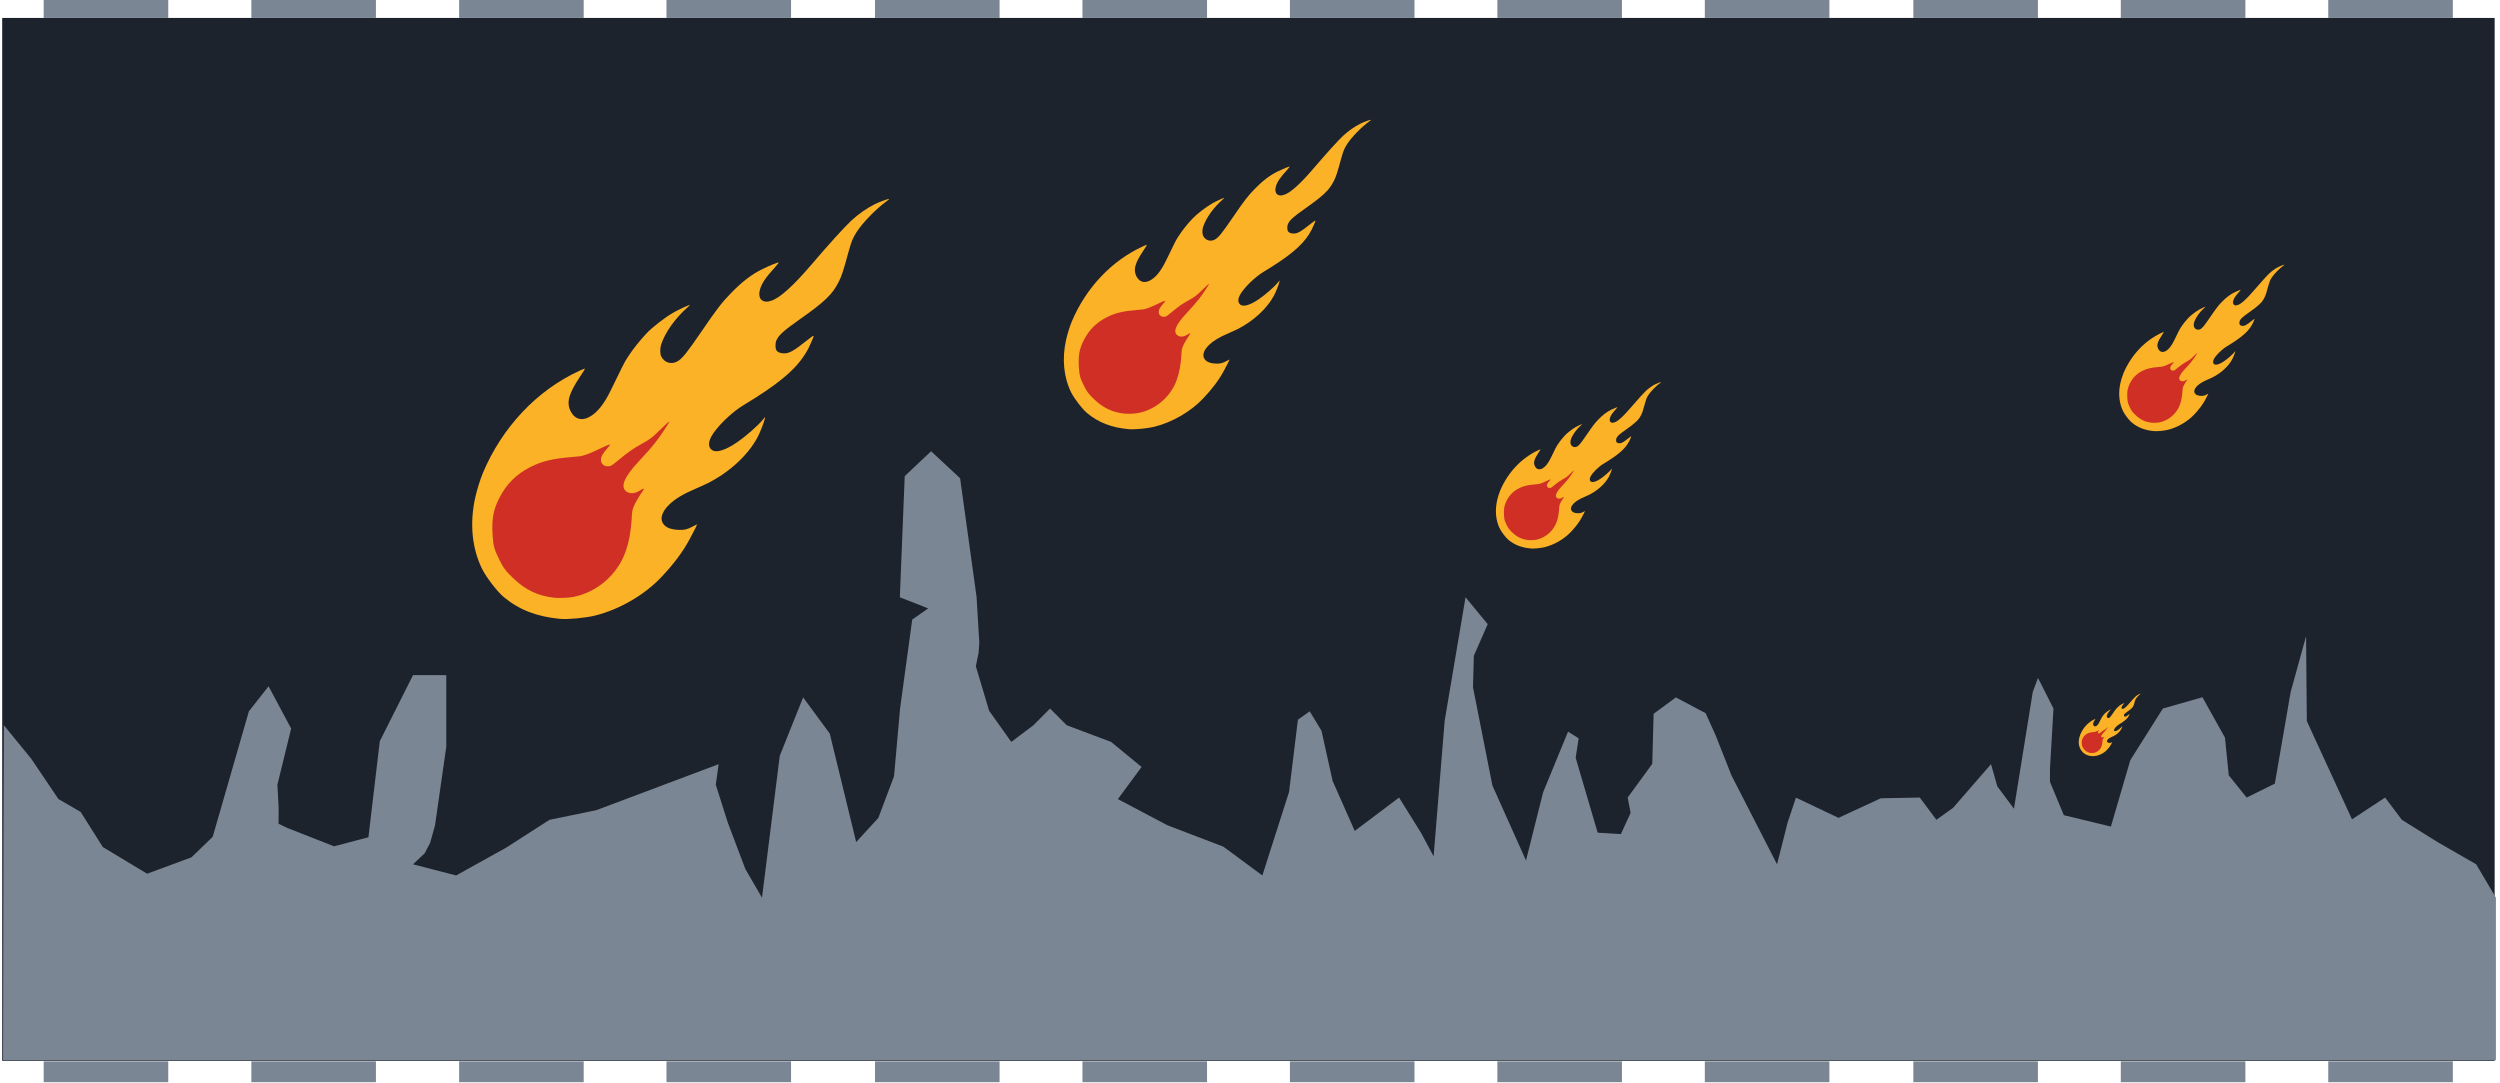 <?xml version="1.0" encoding="UTF-8"?>
<svg width="640.13" height="277.35" version="1.1" viewBox="0 0 169.37 73.384" xmlns="http://www.w3.org/2000/svg" xmlns:cc="http://creativecommons.org/ns#" xmlns:dc="http://purl.org/dc/elements/1.1/" xmlns:rdf="http://www.w3.org/1999/02/22-rdf-syntax-ns#">
 <g transform="matrix(.171 0 0 .174 55.567 104.41)" fill="#e8eaec" stroke-linecap="round">
  <g transform="matrix(42.367,0,0,41.814,-4315.4,-4626.2)" stroke-dashoffset="1.2" stroke-linecap="square" stroke-width=".138">
   <rect x="94.208" y="96.454" width="23.308" height="9.711" fill="#1d232d" style="paint-order:normal"/>
   <g fill="#7b8694">
    <path d="m94.596 96.26h1.165v0.194h-1.165z"/>
    <path d="m96.538 96.26h1.165v0.194h-1.165z"/>
    <path d="m98.481 96.26h1.165v0.194h-1.165z"/>
    <path d="m100.42 96.26h1.165v0.194h-1.165z"/>
    <path d="m102.37 96.26h1.165v0.194h-1.165z"/>
    <path d="m104.31 96.26h1.165v0.194h-1.165z"/>
    <path d="m106.25 96.26h1.165v0.194h-1.165z"/>
    <path d="m108.19 96.26h1.165v0.194h-1.165z"/>
    <path d="m110.13 96.26h1.165v0.194h-1.165z"/>
    <path d="m112.08 96.26h1.165v0.194h-1.165z"/>
    <path d="m114.02 96.26h1.165v0.194h-1.165z"/>
    <path d="m115.96 96.26h1.165v0.194h-1.165z"/>
    <path d="m115.96 106.17h1.165v0.194h-1.165z"/>
    <path d="m114.02 106.17h1.165v0.194h-1.165z"/>
    <path d="m112.08 106.17h1.165v0.194h-1.165z"/>
    <path d="m110.13 106.17h1.165v0.194h-1.165z"/>
    <path d="m108.19 106.17h1.165v0.194h-1.165z"/>
    <path d="m106.25 106.17h1.165v0.194h-1.165z"/>
    <path d="m104.31 106.17h1.165v0.194h-1.165z"/>
    <path d="m102.37 106.17h1.165v0.194h-1.165z"/>
    <path d="m100.42 106.17h1.165v0.194h-1.165z"/>
    <path d="m98.481 106.17h1.165v0.194h-1.165z"/>
    <path d="m96.538 106.17h1.165v0.194h-1.165z"/>
    <path d="m94.596 106.17h1.165v0.194h-1.165z"/>
   </g>
  </g>
  <g transform="matrix(2.844,0,0,2.844,1824.7,-666.9)" fill="#7b8694">
   <path d="m-588.49 168.65h-166.94l0.056-31.767 0.056-14.091 3.796 4.57 3.803 5.535 3.095 1.762 3.087 4.809 6.174 3.653 6.174-2.244 2.962-2.812 5.04-17.177 2.743-3.428 3.145 5.789-1.916 7.68 0.175 3.167-0.013 2.183 1.202 0.565 6.52 2.525 4.797-1.242 1.583-13.149 4.63-9.041h4.63v9.812l-1.569 10.769-0.681 2.375-0.747 1.418-1.635 1.523 6.006 1.523 6.975-3.808 6.032-3.808 6.53-1.321 17.031-6.296-0.395 2.82 1.688 5.223 2.435 6.321 2.315 3.917 2.472-19.423 3.257-7.997 3.71 4.951 3.68 14.853 3.087-3.308 2.188-5.713 0.839-9.26 1.694-12.187 2.224-1.523-3.95-1.523 0.679-16.586 3.675-3.408 4.042 3.697 2.29 16.233 0.386 6.297-0.1 1.36-0.386 1.851 1.852 6.093 3.087 4.265 3.087-2.285 2.315-2.285 2.315 2.285 6.187 2.285 4.245 3.428-3.298 4.4 6.889 3.576 7.807 2.939 5.429 3.938 3.718-11.425 1.238-9.902 1.643-1.143 1.641 2.666 1.544 6.855 3.087 6.855 6.174-4.57 3.087 4.875 1.725 3.172 1.543-18.585 2.905-16.882 3.087 3.681-1.929 4.321-0.122 4.316 2.705 13.455 4.682 10.261 2.382-9.328 3.473-8.306 1.479 0.91-0.417 2.665 3.067 10.253 3.234 0.195 1.355-2.904-0.409-2.099 3.426-4.616 0.188-6.855 3.102-2.239 4.145 2.159 1.378 2.999 2.218 5.511 6.351 12.181 1.474-5.713 1.158-3.417 5.929 2.767 5.892-2.677 5.434-0.101 2.315 3.047 2.315-1.632 5.292-5.985 0.882 3.047 2.315 3.047 2.623-15.995 0.725-1.904 2.156 4.189-0.488 8.251v1.777l1.929 4.57 6.56 1.561 2.701-9.092 4.539-7.068 5.509-1.548 3.14 5.531 0.529 5.157 2.489 3.047 3.927-1.904 2.211-12.568 2.143-7.617 0.104 11.615 6.295 13.455 4.613-2.982 2.33 3.047 4.973 3.047 5.387 3.047 2.744 4.57v22.246h-178.59" fill="#7b8694" stroke-width=".235"/>
  </g>
  <g transform="matrix(-1 0 0 1 -508.83 -274.35)">
   <path d="m-1047.8-164.25-4.172-12.818-5.51-13.051 8.264 1.088s15.427 4.273 15.427 4.583c0 0.311 7.713 5.982 7.713 5.982l1.102 7.691-4.408 8.7-9.052 2.408-5.824-1.631" fill="#cf2f25"/>
   <path d="m-1037.3-157.85c3.683-0.336 6.471-1.401 8.889-3.397 1.002-0.827 2.684-2.97 3.345-4.262 1.624-3.175 2.012-7.125 1.092-11.117-0.272-1.182-0.793-2.816-1.2-3.765-3.03-7.065-8.497-12.747-15.149-15.743-0.467-0.21-0.866-0.366-0.886-0.346-0.02 0.02 0.344 0.596 0.81 1.281 1.762 2.588 2.139 3.941 1.473 5.277-0.599 1.201-1.648 1.558-2.845 0.968-1.294-0.638-2.415-2.001-3.548-4.313-1.747-3.564-2.094-4.232-2.567-4.94-0.867-1.298-1.709-2.35-2.909-3.632-0.933-0.998-2.952-2.534-4.363-3.322-0.725-0.405-2.348-1.144-2.51-1.144-0.043 0 0.119 0.17 0.361 0.378 1.92 1.65 3.499 3.822 4.139 5.696 0.202 0.592 0.203 1.477 0 1.882-0.483 0.97-1.609 1.301-2.559 0.751-0.76-0.44-1.447-1.277-3.689-4.495-2.573-3.694-3.246-4.555-4.742-6.064-1.742-1.757-3.244-2.88-4.933-3.689-1.131-0.542-2.39-1.042-2.516-1.001-0.042 0.014 0.195 0.319 0.526 0.678 1.509 1.638 2.106 2.496 2.387 3.429 0.274 0.912 0.094 1.595-0.482 1.832-0.381 0.157-0.665 0.147-1.284-0.046-1.34-0.417-3.433-2.272-6.348-5.628-2.692-3.098-5.094-5.701-6.209-6.728-1.069-0.984-2.505-1.969-3.717-2.548-0.79-0.378-2.148-0.859-2.221-0.787-0.019 0.019 0.14 0.159 0.354 0.311 1.657 1.174 3.786 3.317 4.741 4.772 0.6 0.914 0.828 1.457 1.259 2.996 0.898 3.208 1.078 3.749 1.561 4.701 0.982 1.935 2.18 3.067 6.167 5.824 2.522 1.744 3.292 2.434 3.646 3.27 0.156 0.369 0.158 1.126 0 1.422-0.17 0.325-0.643 0.527-1.234 0.528-0.819 1e-3 -1.547-0.4-3.459-1.905-0.911-0.717-1.177-0.89-1.177-0.764 0 0.126 0.442 1.161 0.762 1.783 1.37 2.669 3.706 4.825 8.406 7.757 0.666 0.416 1.474 0.907 1.796 1.092 1.904 1.096 4.425 3.531 5.162 4.986 0.481 0.95 0.374 1.697-0.294 2.038-0.686 0.35-2.065-0.1-3.739-1.22-1.498-1.003-3.384-2.632-4.213-3.64l-0.266-0.324 0.051 0.289c0.082 0.471 0.761 2.16 1.162 2.892 1.505 2.747 4.387 5.354 7.789 7.046 0.361 0.18 1.192 0.551 1.846 0.825 2.029 0.85 3.283 1.587 4.211 2.474 1.333 1.274 1.574 2.501 0.645 3.285-0.45 0.38-1.115 0.579-2.075 0.622-0.942 0.042-1.467-0.084-2.35-0.562-0.327-0.177-0.595-0.301-0.595-0.275 0 0.074 0.62 1.277 1.212 2.352 1.071 1.943 2.475 3.781 4.447 5.821 2.641 2.732 6.519 4.939 10.338 5.883 1.478 0.366 4.265 0.625 5.499 0.513zm-2.133-3.401c-3.689-0.729-6.868-3.444-8.12-6.936-0.553-1.543-0.868-3.194-0.976-5.12-0.066-1.185-0.095-1.35-0.332-1.912-0.252-0.596-0.846-1.595-1.391-2.337-0.148-0.201-0.227-0.376-0.178-0.392 0.049-0.016 0.265 0.082 0.48 0.219 0.822 0.521 1.539 0.626 2.107 0.311 1.202-0.667 0.608-2.22-1.82-4.755-1.181-1.233-1.996-2.151-2.691-3.03-0.729-0.922-2.094-2.949-2.094-3.109 0-0.067 0.6 0.461 1.333 1.173 1.404 1.363 1.663 1.557 3.179 2.374 1.146 0.618 2.18 1.337 3.487 2.425 0.618 0.514 1.097 0.85 1.287 0.9 0.789 0.211 1.462-0.231 1.461-0.958 0-0.478-0.281-0.975-0.992-1.758-0.403-0.445-0.483-0.573-0.37-0.594 0.079-0.015 0.834 0.301 1.676 0.702 1.336 0.636 2.101 0.926 2.886 1.094 0.113 0.024 0.74 0.085 1.395 0.135 2.899 0.221 4.654 0.631 6.409 1.498 2.3 1.136 3.881 2.693 5.018 4.94 0.909 1.796 1.156 3.242 0.98 5.732-0.113 1.605-0.237 2.039-1.047 3.661-0.649 1.301-0.992 1.748-2.219 2.897-1.911 1.79-3.826 2.686-6.352 2.973-0.788 0.09-2.328 0.025-3.118-0.132z" fill="#fbb227" stroke-width=".012"/>
   <g transform="translate(246.95,45.7)">
    <path d="m-1047.8-164.25-4.172-12.818-5.51-13.051 8.264 1.088s15.427 4.273 15.427 4.583c0 0.311 7.713 5.982 7.713 5.982l1.102 7.691-4.408 8.7-9.052 2.408-5.824-1.631" fill="#cf2f25"/>
    <path d="m-1037.3-157.85c3.683-0.336 6.471-1.401 8.889-3.397 1.002-0.827 2.684-2.97 3.345-4.262 1.624-3.175 2.012-7.125 1.092-11.117-0.272-1.182-0.793-2.816-1.2-3.765-3.03-7.065-8.497-12.747-15.149-15.743-0.467-0.21-0.866-0.366-0.886-0.346-0.02 0.02 0.344 0.596 0.81 1.281 1.762 2.588 2.139 3.941 1.473 5.277-0.599 1.201-1.648 1.558-2.845 0.968-1.294-0.638-2.415-2.001-3.548-4.313-1.747-3.564-2.094-4.232-2.567-4.94-0.867-1.298-1.709-2.35-2.909-3.632-0.933-0.998-2.952-2.534-4.363-3.322-0.725-0.405-2.348-1.144-2.51-1.144-0.043 0 0.119 0.17 0.361 0.378 1.92 1.65 3.499 3.822 4.139 5.696 0.202 0.592 0.203 1.477 0 1.882-0.483 0.97-1.609 1.301-2.559 0.751-0.76-0.44-1.447-1.277-3.689-4.495-2.573-3.694-3.246-4.555-4.742-6.064-1.742-1.757-3.244-2.88-4.933-3.689-1.131-0.542-2.39-1.042-2.516-1.001-0.042 0.014 0.195 0.319 0.526 0.678 1.509 1.638 2.106 2.496 2.387 3.429 0.274 0.912 0.094 1.595-0.482 1.832-0.381 0.157-0.665 0.147-1.284-0.046-1.34-0.417-3.433-2.272-6.348-5.628-2.692-3.098-5.094-5.701-6.209-6.728-1.069-0.984-2.505-1.969-3.717-2.548-0.79-0.378-2.148-0.859-2.221-0.787-0.019 0.019 0.14 0.159 0.354 0.311 1.657 1.174 3.786 3.317 4.741 4.772 0.6 0.914 0.828 1.457 1.259 2.996 0.898 3.208 1.078 3.749 1.561 4.701 0.982 1.935 2.18 3.067 6.167 5.824 2.522 1.744 3.292 2.434 3.646 3.27 0.156 0.369 0.158 1.126 0 1.422-0.17 0.325-0.643 0.527-1.234 0.528-0.819 1e-3 -1.547-0.4-3.459-1.905-0.911-0.717-1.177-0.89-1.177-0.764 0 0.126 0.442 1.161 0.762 1.783 1.37 2.669 3.706 4.825 8.406 7.757 0.666 0.416 1.474 0.907 1.796 1.092 1.904 1.096 4.425 3.531 5.162 4.986 0.481 0.95 0.374 1.697-0.294 2.038-0.686 0.35-2.065-0.1-3.739-1.22-1.498-1.003-3.384-2.632-4.213-3.64l-0.266-0.324 0.051 0.289c0.082 0.471 0.761 2.16 1.162 2.892 1.505 2.747 4.387 5.354 7.789 7.046 0.361 0.18 1.192 0.551 1.846 0.825 2.029 0.85 3.283 1.587 4.211 2.474 1.333 1.274 1.574 2.501 0.645 3.285-0.45 0.38-1.115 0.579-2.075 0.622-0.942 0.042-1.467-0.084-2.35-0.562-0.327-0.177-0.595-0.301-0.595-0.275 0 0.074 0.62 1.277 1.212 2.352 1.071 1.943 2.475 3.781 4.447 5.821 2.641 2.732 6.519 4.939 10.338 5.883 1.478 0.366 4.265 0.625 5.499 0.513zm-2.133-3.401c-3.689-0.729-6.868-3.444-8.12-6.936-0.553-1.543-0.868-3.194-0.976-5.12-0.066-1.185-0.095-1.35-0.332-1.912-0.252-0.596-0.846-1.595-1.391-2.337-0.148-0.201-0.227-0.376-0.178-0.392 0.049-0.016 0.265 0.082 0.48 0.219 0.822 0.521 1.539 0.626 2.107 0.311 1.202-0.667 0.608-2.22-1.82-4.755-1.181-1.233-1.996-2.151-2.691-3.03-0.729-0.922-2.094-2.949-2.094-3.109 0-0.067 0.6 0.461 1.333 1.173 1.404 1.363 1.663 1.557 3.179 2.374 1.146 0.618 2.18 1.337 3.487 2.425 0.618 0.514 1.097 0.85 1.287 0.9 0.789 0.211 1.462-0.231 1.461-0.958 0-0.478-0.281-0.975-0.992-1.758-0.403-0.445-0.483-0.573-0.37-0.594 0.079-0.015 0.834 0.301 1.676 0.702 1.336 0.636 2.101 0.926 2.886 1.094 0.113 0.024 0.74 0.085 1.395 0.135 2.899 0.221 4.654 0.631 6.409 1.498 2.3 1.136 3.881 2.693 5.018 4.94 0.909 1.796 1.156 3.242 0.98 5.732-0.113 1.605-0.237 2.039-1.047 3.661-0.649 1.301-0.992 1.748-2.219 2.897-1.911 1.79-3.826 2.686-6.352 2.973-0.788 0.09-2.328 0.025-3.118-0.132z" fill="#fbb227" stroke-width=".012"/>
   </g>
   <g transform="matrix(2.523,0,0,2.523,2211.3,313.51)">
    <path d="m-1047.8-164.25-4.172-12.818-5.51-13.051 8.264 1.088s15.427 4.273 15.427 4.583c0 0.311 7.713 5.982 7.713 5.982l1.102 7.691-4.408 8.7-9.052 2.408-5.824-1.631" fill="#cf2f25"/>
    <path d="m-1037.3-157.85c3.683-0.336 6.471-1.401 8.889-3.397 1.002-0.827 2.684-2.97 3.345-4.262 1.624-3.175 2.012-7.125 1.092-11.117-0.272-1.182-0.793-2.816-1.2-3.765-3.03-7.065-8.497-12.747-15.149-15.743-0.467-0.21-0.866-0.366-0.886-0.346-0.02 0.02 0.344 0.596 0.81 1.281 1.762 2.588 2.139 3.941 1.473 5.277-0.599 1.201-1.648 1.558-2.845 0.968-1.294-0.638-2.415-2.001-3.548-4.313-1.747-3.564-2.094-4.232-2.567-4.94-0.867-1.298-1.709-2.35-2.909-3.632-0.933-0.998-2.952-2.534-4.363-3.322-0.725-0.405-2.348-1.144-2.51-1.144-0.043 0 0.119 0.17 0.361 0.378 1.92 1.65 3.499 3.822 4.139 5.696 0.202 0.592 0.203 1.477 0 1.882-0.483 0.97-1.609 1.301-2.559 0.751-0.76-0.44-1.447-1.277-3.689-4.495-2.573-3.694-3.246-4.555-4.742-6.064-1.742-1.757-3.244-2.88-4.933-3.689-1.131-0.542-2.39-1.042-2.516-1.001-0.042 0.014 0.195 0.319 0.526 0.678 1.509 1.638 2.106 2.496 2.387 3.429 0.274 0.912 0.094 1.595-0.482 1.832-0.381 0.157-0.665 0.147-1.284-0.046-1.34-0.417-3.433-2.272-6.348-5.628-2.692-3.098-5.094-5.701-6.209-6.728-1.069-0.984-2.505-1.969-3.717-2.548-0.79-0.378-2.148-0.859-2.221-0.787-0.019 0.019 0.14 0.159 0.354 0.311 1.657 1.174 3.786 3.317 4.741 4.772 0.6 0.914 0.828 1.457 1.259 2.996 0.898 3.208 1.078 3.749 1.561 4.701 0.982 1.935 2.18 3.067 6.167 5.824 2.522 1.744 3.292 2.434 3.646 3.27 0.156 0.369 0.158 1.126 0 1.422-0.17 0.325-0.643 0.527-1.234 0.528-0.819 1e-3 -1.547-0.4-3.459-1.905-0.911-0.717-1.177-0.89-1.177-0.764 0 0.126 0.442 1.161 0.762 1.783 1.37 2.669 3.706 4.825 8.406 7.757 0.666 0.416 1.474 0.907 1.796 1.092 1.904 1.096 4.425 3.531 5.162 4.986 0.481 0.95 0.374 1.697-0.294 2.038-0.686 0.35-2.065-0.1-3.739-1.22-1.498-1.003-3.384-2.632-4.213-3.64l-0.266-0.324 0.051 0.289c0.082 0.471 0.761 2.16 1.162 2.892 1.505 2.747 4.387 5.354 7.789 7.046 0.361 0.18 1.192 0.551 1.846 0.825 2.029 0.85 3.283 1.587 4.211 2.474 1.333 1.274 1.574 2.501 0.645 3.285-0.45 0.38-1.115 0.579-2.075 0.622-0.942 0.042-1.467-0.084-2.35-0.562-0.327-0.177-0.595-0.301-0.595-0.275 0 0.074 0.62 1.277 1.212 2.352 1.071 1.943 2.475 3.781 4.447 5.821 2.641 2.732 6.519 4.939 10.338 5.883 1.478 0.366 4.265 0.625 5.499 0.513zm-2.133-3.401c-3.689-0.729-6.868-3.444-8.12-6.936-0.553-1.543-0.868-3.194-0.976-5.12-0.066-1.185-0.095-1.35-0.332-1.912-0.252-0.596-0.846-1.595-1.391-2.337-0.148-0.201-0.227-0.376-0.178-0.392 0.049-0.016 0.265 0.082 0.48 0.219 0.822 0.521 1.539 0.626 2.107 0.311 1.202-0.667 0.608-2.22-1.82-4.755-1.181-1.233-1.996-2.151-2.691-3.03-0.729-0.922-2.094-2.949-2.094-3.109 0-0.067 0.6 0.461 1.333 1.173 1.404 1.363 1.663 1.557 3.179 2.374 1.146 0.618 2.18 1.337 3.487 2.425 0.618 0.514 1.097 0.85 1.287 0.9 0.789 0.211 1.462-0.231 1.461-0.958 0-0.478-0.281-0.975-0.992-1.758-0.403-0.445-0.483-0.573-0.37-0.594 0.079-0.015 0.834 0.301 1.676 0.702 1.336 0.636 2.101 0.926 2.886 1.094 0.113 0.024 0.74 0.085 1.395 0.135 2.899 0.221 4.654 0.631 6.409 1.498 2.3 1.136 3.881 2.693 5.018 4.94 0.909 1.796 1.156 3.242 0.98 5.732-0.113 1.605-0.237 2.039-1.047 3.661-0.649 1.301-0.992 1.748-2.219 2.897-1.911 1.79-3.826 2.686-6.352 2.973-0.788 0.09-2.328 0.025-3.118-0.132z" fill="#fbb227" stroke-width=".012"/>
   </g>
   <g transform="matrix(1.859,0,0,1.859,1297.3,134.84)">
    <path d="m-1047.8-164.25-4.172-12.818-5.51-13.051 8.264 1.088s15.427 4.273 15.427 4.583c0 0.311 7.713 5.982 7.713 5.982l1.102 7.691-4.408 8.7-9.052 2.408-5.824-1.631" fill="#cf2f25"/>
    <path d="m-1037.3-157.85c3.683-0.336 6.471-1.401 8.889-3.397 1.002-0.827 2.684-2.97 3.345-4.262 1.624-3.175 2.012-7.125 1.092-11.117-0.272-1.182-0.793-2.816-1.2-3.765-3.03-7.065-8.497-12.747-15.149-15.743-0.467-0.21-0.866-0.366-0.886-0.346-0.02 0.02 0.344 0.596 0.81 1.281 1.762 2.588 2.139 3.941 1.473 5.277-0.599 1.201-1.648 1.558-2.845 0.968-1.294-0.638-2.415-2.001-3.548-4.313-1.747-3.564-2.094-4.232-2.567-4.94-0.867-1.298-1.709-2.35-2.909-3.632-0.933-0.998-2.952-2.534-4.363-3.322-0.725-0.405-2.348-1.144-2.51-1.144-0.043 0 0.119 0.17 0.361 0.378 1.92 1.65 3.499 3.822 4.139 5.696 0.202 0.592 0.203 1.477 0 1.882-0.483 0.97-1.609 1.301-2.559 0.751-0.76-0.44-1.447-1.277-3.689-4.495-2.573-3.694-3.246-4.555-4.742-6.064-1.742-1.757-3.244-2.88-4.933-3.689-1.131-0.542-2.39-1.042-2.516-1.001-0.042 0.014 0.195 0.319 0.526 0.678 1.509 1.638 2.106 2.496 2.387 3.429 0.274 0.912 0.094 1.595-0.482 1.832-0.381 0.157-0.665 0.147-1.284-0.046-1.34-0.417-3.433-2.272-6.348-5.628-2.692-3.098-5.094-5.701-6.209-6.728-1.069-0.984-2.505-1.969-3.717-2.548-0.79-0.378-2.148-0.859-2.221-0.787-0.019 0.019 0.14 0.159 0.354 0.311 1.657 1.174 3.786 3.317 4.741 4.772 0.6 0.914 0.828 1.457 1.259 2.996 0.898 3.208 1.078 3.749 1.561 4.701 0.982 1.935 2.18 3.067 6.167 5.824 2.522 1.744 3.292 2.434 3.646 3.27 0.156 0.369 0.158 1.126 0 1.422-0.17 0.325-0.643 0.527-1.234 0.528-0.819 1e-3 -1.547-0.4-3.459-1.905-0.911-0.717-1.177-0.89-1.177-0.764 0 0.126 0.442 1.161 0.762 1.783 1.37 2.669 3.706 4.825 8.406 7.757 0.666 0.416 1.474 0.907 1.796 1.092 1.904 1.096 4.425 3.531 5.162 4.986 0.481 0.95 0.374 1.697-0.294 2.038-0.686 0.35-2.065-0.1-3.739-1.22-1.498-1.003-3.384-2.632-4.213-3.64l-0.266-0.324 0.051 0.289c0.082 0.471 0.761 2.16 1.162 2.892 1.505 2.747 4.387 5.354 7.789 7.046 0.361 0.18 1.192 0.551 1.846 0.825 2.029 0.85 3.283 1.587 4.211 2.474 1.333 1.274 1.574 2.501 0.645 3.285-0.45 0.38-1.115 0.579-2.075 0.622-0.942 0.042-1.467-0.084-2.35-0.562-0.327-0.177-0.595-0.301-0.595-0.275 0 0.074 0.62 1.277 1.212 2.352 1.071 1.943 2.475 3.781 4.447 5.821 2.641 2.732 6.519 4.939 10.338 5.883 1.478 0.366 4.265 0.625 5.499 0.513zm-2.133-3.401c-3.689-0.729-6.868-3.444-8.12-6.936-0.553-1.543-0.868-3.194-0.976-5.12-0.066-1.185-0.095-1.35-0.332-1.912-0.252-0.596-0.846-1.595-1.391-2.337-0.148-0.201-0.227-0.376-0.178-0.392 0.049-0.016 0.265 0.082 0.48 0.219 0.822 0.521 1.539 0.626 2.107 0.311 1.202-0.667 0.608-2.22-1.82-4.755-1.181-1.233-1.996-2.151-2.691-3.03-0.729-0.922-2.094-2.949-2.094-3.109 0-0.067 0.6 0.461 1.333 1.173 1.404 1.363 1.663 1.557 3.179 2.374 1.146 0.618 2.18 1.337 3.487 2.425 0.618 0.514 1.097 0.85 1.287 0.9 0.789 0.211 1.462-0.231 1.461-0.958 0-0.478-0.281-0.975-0.992-1.758-0.403-0.445-0.483-0.573-0.37-0.594 0.079-0.015 0.834 0.301 1.676 0.702 1.336 0.636 2.101 0.926 2.886 1.094 0.113 0.024 0.74 0.085 1.395 0.135 2.899 0.221 4.654 0.631 6.409 1.498 2.3 1.136 3.881 2.693 5.018 4.94 0.909 1.796 1.156 3.242 0.98 5.732-0.113 1.605-0.237 2.039-1.047 3.661-0.649 1.301-0.992 1.748-2.219 2.897-1.911 1.79-3.826 2.686-6.352 2.973-0.788 0.09-2.328 0.025-3.118-0.132z" fill="#fbb227" stroke-width=".012"/>
   </g>
   <g transform="matrix(.376 0 0 .376 -622.62 28.064)">
    <path d="m-1047.8-164.25-4.172-12.818-5.51-13.051 8.264 1.088s15.427 4.273 15.427 4.583c0 0.311 7.713 5.982 7.713 5.982l1.102 7.691-4.408 8.7-9.052 2.408-5.824-1.631" fill="#cf2f25"/>
    <path d="m-1037.3-157.85c3.683-0.336 6.471-1.401 8.889-3.397 1.002-0.827 2.684-2.97 3.345-4.262 1.624-3.175 2.012-7.125 1.092-11.117-0.272-1.182-0.793-2.816-1.2-3.765-3.03-7.065-8.497-12.747-15.149-15.743-0.467-0.21-0.866-0.366-0.886-0.346-0.02 0.02 0.344 0.596 0.81 1.281 1.762 2.588 2.139 3.941 1.473 5.277-0.599 1.201-1.648 1.558-2.845 0.968-1.294-0.638-2.415-2.001-3.548-4.313-1.747-3.564-2.094-4.232-2.567-4.94-0.867-1.298-1.709-2.35-2.909-3.632-0.933-0.998-2.952-2.534-4.363-3.322-0.725-0.405-2.348-1.144-2.51-1.144-0.043 0 0.119 0.17 0.361 0.378 1.92 1.65 3.499 3.822 4.139 5.696 0.202 0.592 0.203 1.477 0 1.882-0.483 0.97-1.609 1.301-2.559 0.751-0.76-0.44-1.447-1.277-3.689-4.495-2.573-3.694-3.246-4.555-4.742-6.064-1.742-1.757-3.244-2.88-4.933-3.689-1.131-0.542-2.39-1.042-2.516-1.001-0.042 0.014 0.195 0.319 0.526 0.678 1.509 1.638 2.106 2.496 2.387 3.429 0.274 0.912 0.094 1.595-0.482 1.832-0.381 0.157-0.665 0.147-1.284-0.046-1.34-0.417-3.433-2.272-6.348-5.628-2.692-3.098-5.094-5.701-6.209-6.728-1.069-0.984-2.505-1.969-3.717-2.548-0.79-0.378-2.148-0.859-2.221-0.787-0.019 0.019 0.14 0.159 0.354 0.311 1.657 1.174 3.786 3.317 4.741 4.772 0.6 0.914 0.828 1.457 1.259 2.996 0.898 3.208 1.078 3.749 1.561 4.701 0.982 1.935 2.18 3.067 6.167 5.824 2.522 1.744 3.292 2.434 3.646 3.27 0.156 0.369 0.158 1.126 0 1.422-0.17 0.325-0.643 0.527-1.234 0.528-0.819 1e-3 -1.547-0.4-3.459-1.905-0.911-0.717-1.177-0.89-1.177-0.764 0 0.126 0.442 1.161 0.762 1.783 1.37 2.669 3.706 4.825 8.406 7.757 0.666 0.416 1.474 0.907 1.796 1.092 1.904 1.096 4.425 3.531 5.162 4.986 0.481 0.95 0.374 1.697-0.294 2.038-0.686 0.35-2.065-0.1-3.739-1.22-1.498-1.003-3.384-2.632-4.213-3.64l-0.266-0.324 0.051 0.289c0.082 0.471 0.761 2.16 1.162 2.892 1.505 2.747 4.387 5.354 7.789 7.046 0.361 0.18 1.192 0.551 1.846 0.825 2.029 0.85 3.283 1.587 4.211 2.474 1.333 1.274 1.574 2.501 0.645 3.285-0.45 0.38-1.115 0.579-2.075 0.622-0.942 0.042-1.467-0.084-2.35-0.562-0.327-0.177-0.595-0.301-0.595-0.275 0 0.074 0.62 1.277 1.212 2.352 1.071 1.943 2.475 3.781 4.447 5.821 2.641 2.732 6.519 4.939 10.338 5.883 1.478 0.366 4.265 0.625 5.499 0.513zm-2.133-3.401c-3.689-0.729-6.868-3.444-8.12-6.936-0.553-1.543-0.868-3.194-0.976-5.12-0.066-1.185-0.095-1.35-0.332-1.912-0.252-0.596-0.846-1.595-1.391-2.337-0.148-0.201-0.227-0.376-0.178-0.392 0.049-0.016 0.265 0.082 0.48 0.219 0.822 0.521 1.539 0.626 2.107 0.311 1.202-0.667 0.608-2.22-1.82-4.755-1.181-1.233-1.996-2.151-2.691-3.03-0.729-0.922-2.094-2.949-2.094-3.109 0-0.067 0.6 0.461 1.333 1.173 1.404 1.363 1.663 1.557 3.179 2.374 1.146 0.618 2.18 1.337 3.487 2.425 0.618 0.514 1.097 0.85 1.287 0.9 0.789 0.211 1.462-0.231 1.461-0.958 0-0.478-0.281-0.975-0.992-1.758-0.403-0.445-0.483-0.573-0.37-0.594 0.079-0.015 0.834 0.301 1.676 0.702 1.336 0.636 2.101 0.926 2.886 1.094 0.113 0.024 0.74 0.085 1.395 0.135 2.899 0.221 4.654 0.631 6.409 1.498 2.3 1.136 3.881 2.693 5.018 4.94 0.909 1.796 1.156 3.242 0.98 5.732-0.113 1.605-0.237 2.039-1.047 3.661-0.649 1.301-0.992 1.748-2.219 2.897-1.911 1.79-3.826 2.686-6.352 2.973-0.788 0.09-2.328 0.025-3.118-0.132z" fill="#fbb227" stroke-width=".012"/>
   </g>
  </g>
 </g>
</svg>
